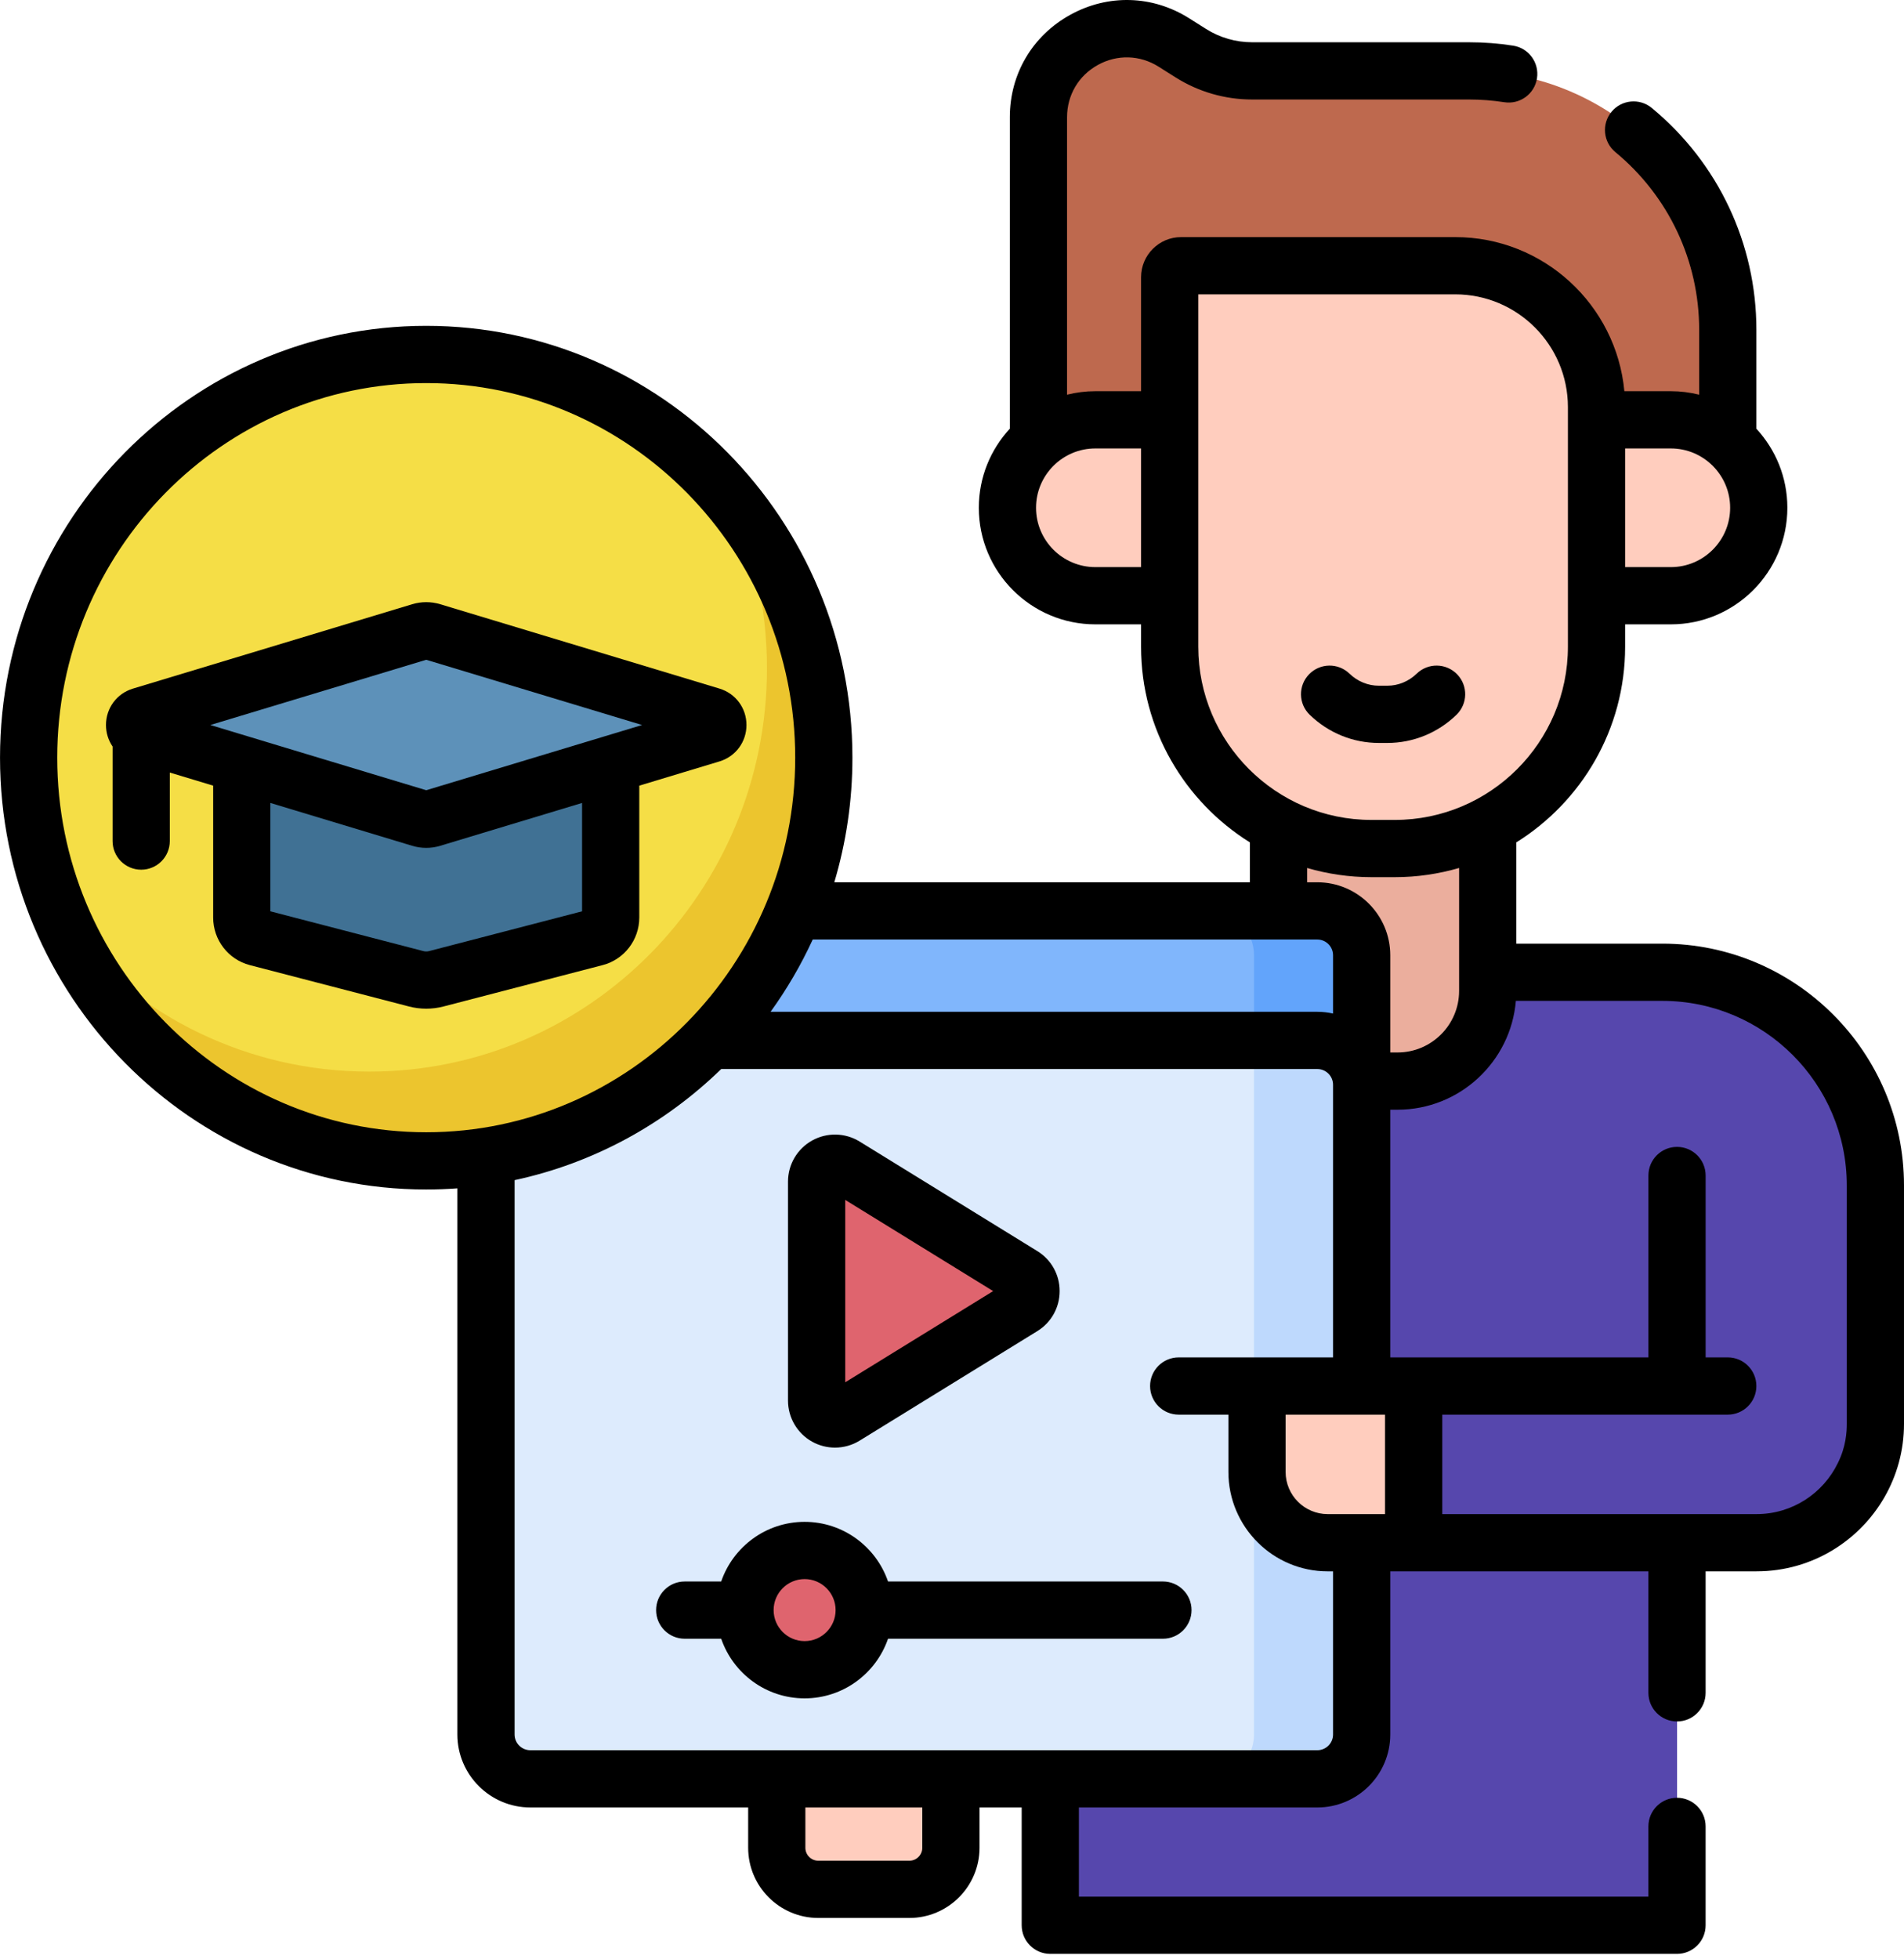 <svg width="283" height="291" viewBox="0 0 283 291" fill="none" xmlns="http://www.w3.org/2000/svg">
<path d="M247.086 144.436H172.519C163.459 144.436 156.114 151.78 156.114 160.841V286.026H249.269V229.191H261.1C270.85 229.191 278.755 221.287 278.755 211.536V176.104C278.755 158.614 264.576 144.436 247.086 144.436Z" fill="#5647AD"/>
<path d="M183.882 229.19H249.269V245.346H183.882V229.19Z" fill="#5647AD"/>
<path d="M249.269 144.519V205.908H210.12V229.191H261.1C262.319 229.191 263.509 229.067 264.658 228.832C268.469 228.052 272.069 225.982 274.723 222.765C275.623 221.676 276.394 220.476 277.013 219.19C278.129 216.874 278.754 214.278 278.754 211.535V176.103C278.754 159.348 265.74 145.641 249.269 144.519Z" fill="#5647AD"/>
<path d="M154.346 17.402V75.427H256.811V48.995C256.811 27.743 239.583 10.516 218.332 10.516H186.114C182.888 10.516 179.727 9.603 176.997 7.884L174.473 6.294C165.731 0.786 154.346 7.069 154.346 17.402Z" fill="#BE694E"/>
<path d="M190.03 99.299V147.203C190.03 154.604 196.03 160.602 203.43 160.602H207.726C215.127 160.602 221.126 154.603 221.126 147.203V99.299H190.03Z" fill="#EBAE9D"/>
<path d="M149.741 75.426C149.741 82.643 155.592 88.493 162.808 88.493H248.348C255.565 88.493 261.415 82.643 261.415 75.426C261.415 68.21 255.565 62.359 248.348 62.359H162.809C155.592 62.359 149.741 68.21 149.741 75.426Z" fill="#FFCDBE"/>
<path d="M173.854 41.167V96.075C173.854 112.632 187.277 126.055 203.835 126.055H207.322C223.879 126.055 237.302 112.632 237.302 96.075V60.466C237.302 48.868 227.9 39.466 216.302 39.466H175.554C174.615 39.466 173.854 40.227 173.854 41.167Z" fill="#FFCDBE"/>
<path d="M195.8 245.032H78.823C75.184 245.032 72.234 242.083 72.234 238.443V141.909C72.234 138.27 75.184 135.32 78.823 135.32H195.799C199.439 135.32 202.388 138.27 202.388 141.909V238.443C202.389 242.082 199.439 245.032 195.8 245.032Z" fill="#80B6FC"/>
<path d="M195.8 135.32H179.8C183.44 135.32 186.389 138.27 186.389 141.909V238.443C186.389 242.082 183.44 245.032 179.8 245.032H195.8C199.439 245.032 202.389 242.082 202.389 238.443V141.909C202.389 138.27 199.439 135.32 195.8 135.32Z" fill="#62A4FB"/>
<path d="M195.799 264.274H78.823C75.184 264.274 72.234 261.324 72.234 257.685V161.152C72.234 157.512 75.184 154.562 78.823 154.562H195.799C199.439 154.562 202.39 157.512 202.39 161.151V257.685C202.39 261.324 199.439 264.274 195.799 264.274Z" fill="#DDEBFD"/>
<path d="M202.39 161.151V257.685C202.39 261.325 199.439 264.274 195.799 264.274H179.799C183.439 264.274 186.387 261.324 186.387 257.684V154.562H195.799C199.439 154.562 202.39 157.511 202.39 161.151Z" fill="#BED9FD"/>
<path d="M121.375 175.534V208.078C121.375 210.216 123.72 211.525 125.54 210.403L151.948 194.131C153.68 193.064 153.68 190.547 151.948 189.48L125.54 173.208C123.72 172.087 121.375 173.396 121.375 175.534Z" fill="#DF646E"/>
<path d="M123.081 247.381C127.602 245.507 129.748 240.322 127.874 235.801C126 231.28 120.815 229.134 116.294 231.008C111.773 232.882 109.627 238.067 111.501 242.588C113.375 247.109 118.56 249.255 123.081 247.381Z" fill="#DF646E"/>
<path d="M210.12 229.191H197.348C191.543 229.191 186.837 224.485 186.837 218.68V205.908H210.12V229.191Z" fill="#FFCDBE"/>
<path d="M135.165 280.688H121.626C118.217 280.688 115.453 277.924 115.453 274.515V264.274H141.337V274.515C141.337 277.924 138.574 280.688 135.165 280.688Z" fill="#FFCDBE"/>
<path d="M63.347 172.459C95.986 172.459 122.446 145.639 122.446 112.554C122.446 79.47 95.986 52.649 63.347 52.649C30.707 52.649 4.248 79.47 4.248 112.554C4.248 145.639 30.707 172.459 63.347 172.459Z" fill="#F5DE46"/>
<path d="M108.358 73.738C111.972 81.491 113.997 90.155 113.997 99.299C113.997 132.383 87.537 159.204 54.898 159.204C36.868 159.204 20.728 151.017 9.888 138.115C19.35 158.413 39.73 172.459 63.348 172.459C95.987 172.459 122.446 145.639 122.446 112.554C122.446 97.745 117.141 84.193 108.358 73.738Z" fill="#ECC52E"/>
<path d="M35.93 107.7V136.301C35.93 137.696 36.862 138.915 38.196 139.261L61.851 145.404C62.833 145.659 63.862 145.659 64.844 145.404L88.498 139.261C89.832 138.915 90.764 137.696 90.764 136.301V107.7H35.93Z" fill="#407194"/>
<path d="M62.486 93.828L20.98 106.364C19.669 106.76 19.669 108.642 20.98 109.038L62.486 121.574C63.048 121.744 63.646 121.744 64.208 121.574L105.715 109.038C107.026 108.643 107.026 106.76 105.715 106.364L64.208 93.828C63.646 93.659 63.048 93.659 62.486 93.828Z" fill="#5D91B9"/>
<path d="M206.195 110.377C210.04 110.377 213.695 108.89 216.484 106.19C218.171 104.557 218.215 101.865 216.581 100.179C214.948 98.491 212.256 98.447 210.569 100.081C209.375 101.237 207.821 101.874 206.195 101.874H204.957C203.33 101.874 201.777 101.238 200.582 100.081C198.894 98.447 196.203 98.491 194.57 100.179C192.937 101.866 192.98 104.558 194.668 106.19C197.457 108.89 201.111 110.377 204.957 110.377H206.195Z" fill="black"/>
<path d="M120.704 214.179C121.762 214.77 122.936 215.064 124.108 215.064C125.38 215.064 126.651 214.717 127.772 214.027L154.179 197.757C156.258 196.476 157.499 194.253 157.499 191.811C157.499 189.369 156.258 187.146 154.179 185.865L127.772 169.594C125.62 168.268 122.911 168.211 120.704 169.443C118.496 170.675 117.125 173.011 117.125 175.54V208.081C117.126 210.61 118.496 212.946 120.704 214.179ZM125.629 178.263L147.617 191.811L125.629 205.359V178.263Z" fill="black"/>
<path d="M172.852 234.952H131.992C130.222 229.804 125.334 226.092 119.593 226.092C113.852 226.092 108.964 229.804 107.193 234.953H101.771C99.423 234.953 97.519 236.857 97.519 239.205C97.519 241.554 99.423 243.457 101.772 243.457H107.194C108.965 248.605 113.852 252.315 119.593 252.315C125.334 252.315 130.221 248.604 131.992 243.457H172.852C175.2 243.457 177.104 241.554 177.104 239.205C177.104 236.857 175.201 234.952 172.852 234.952ZM119.593 243.81C117.053 243.81 114.986 241.744 114.986 239.203C114.986 236.662 117.053 234.595 119.593 234.595C122.133 234.595 124.2 236.662 124.2 239.203C124.2 241.744 122.133 243.81 119.593 243.81Z" fill="black"/>
<path d="M282.999 205.907V176.111C282.999 156.305 266.886 140.191 247.079 140.191H225.378V125.147C235.078 119.097 241.55 108.335 241.55 96.084V92.757H248.344C257.893 92.757 265.663 84.987 265.663 75.437C265.663 70.909 263.914 66.784 261.06 63.694V49.008C261.06 36.213 255.392 24.197 245.512 16.039C243.701 14.544 241.021 14.8 239.526 16.611C238.031 18.422 238.287 21.102 240.098 22.597C248.015 29.133 252.556 38.76 252.556 49.008V58.639C251.207 58.3 249.796 58.118 248.344 58.118H241.436C240.242 45.297 229.427 35.227 216.299 35.227H175.554C172.271 35.227 169.601 37.898 169.601 41.18V58.118H162.806C161.355 58.118 159.947 58.3 158.6 58.638V17.413C158.6 14.134 160.314 11.231 163.185 9.646C166.057 8.06 169.43 8.157 172.203 9.903L174.729 11.498C178.14 13.646 182.076 14.783 186.112 14.783H218.33C220.108 14.783 221.879 14.918 223.593 15.186C225.915 15.546 228.088 13.96 228.449 11.639C228.812 9.319 227.224 7.145 224.904 6.783C222.757 6.448 220.545 6.279 218.33 6.279H186.112C183.683 6.279 181.314 5.595 179.265 4.305L176.738 2.709C171.303 -0.714 164.699 -0.904 159.075 2.201C153.452 5.305 150.095 10.992 150.095 17.414V63.689C147.237 66.779 145.486 70.907 145.486 75.438C145.486 84.988 153.255 92.757 162.805 92.757H169.6V96.085C169.6 108.337 176.074 119.1 185.777 125.149V131.075H124.007C125.755 125.211 126.699 118.997 126.699 112.563C126.699 77.189 98.281 48.409 63.352 48.409C28.422 48.409 0.003 77.189 0.003 112.563C0.003 147.938 28.421 176.717 63.351 176.717C64.909 176.717 66.453 176.657 67.983 176.544V257.685C67.983 263.662 72.848 268.525 78.828 268.525H111.203V274.516C111.203 280.263 115.879 284.94 121.626 284.94H135.165C140.912 284.94 145.589 280.263 145.589 274.516V268.525H151.858V286.026C151.858 288.374 153.762 290.278 156.111 290.278H249.261C251.61 290.278 253.514 288.374 253.514 286.026V271.337C253.514 268.988 251.61 267.085 249.261 267.085C246.913 267.085 245.009 268.988 245.009 271.337V281.774H160.363V268.525H195.796C201.776 268.525 206.641 263.662 206.641 257.685V233.445H245.01V251.495C245.01 253.843 246.914 255.747 249.263 255.747C251.611 255.747 253.515 253.843 253.515 251.495V233.445H261.094C265.247 233.445 269.132 232.284 272.445 230.269C278.768 226.422 283 219.465 283 211.539L282.999 205.907ZM257.159 75.438C257.159 80.299 253.205 84.253 248.344 84.253H241.55V66.622H248.344C253.205 66.622 257.159 70.577 257.159 75.438ZM162.806 84.253C157.945 84.253 153.991 80.298 153.991 75.438C153.991 70.577 157.945 66.622 162.806 66.622H169.601V84.253H162.806ZM178.105 96.084V88.56C178.105 88.541 178.108 88.523 178.108 88.505C178.108 88.486 178.105 88.468 178.105 88.45V62.424C178.105 62.406 178.108 62.388 178.108 62.369C178.108 62.351 178.105 62.333 178.105 62.314V43.73H216.299C225.534 43.73 233.046 51.242 233.046 60.477V96.083C233.046 110.269 221.505 121.811 207.319 121.811H203.832C189.646 121.812 178.105 110.27 178.105 96.084ZM194.282 128.95C197.316 129.833 200.518 130.315 203.832 130.315H207.319C210.635 130.315 213.839 129.832 216.874 128.949V147.209C216.874 152.255 212.769 156.359 207.724 156.359H206.641V141.914C206.641 135.937 201.776 131.075 195.796 131.075H194.282V128.95ZM202.422 224.942C202.41 224.942 202.4 224.94 202.389 224.94C202.378 224.94 202.367 224.942 202.356 224.942H197.345C193.894 224.942 191.087 222.135 191.087 218.684V210.164H205.864V224.942L202.422 224.942ZM195.795 139.579C197.086 139.579 198.137 140.627 198.137 141.915V150.578C197.382 150.412 196.6 150.317 195.795 150.317H114.535C116.95 146.968 119.053 143.374 120.799 139.579L195.795 139.579ZM8.507 112.563C8.507 81.878 33.11 56.913 63.351 56.913C93.592 56.913 118.195 81.878 118.195 112.563C118.195 143.249 93.592 168.213 63.351 168.213C33.11 168.213 8.507 143.249 8.507 112.563ZM137.085 274.516C137.085 275.575 136.224 276.436 135.165 276.436H121.627C120.568 276.436 119.707 275.575 119.707 274.516V268.525H137.085L137.085 274.516ZM198.137 257.686C198.137 258.974 197.087 260.022 195.796 260.022H78.829C77.538 260.022 76.487 258.974 76.487 257.686V175.326C88.254 172.803 98.826 166.964 107.199 158.821H195.795C197.086 158.821 198.137 159.868 198.137 161.156V201.661H175.194C172.846 201.661 170.942 203.565 170.942 205.913C170.942 208.261 172.846 210.165 175.194 210.165H182.583V218.685C182.583 226.825 189.205 233.447 197.345 233.447H198.137V257.686ZM273.172 217.344C271.005 221.835 266.405 224.941 261.094 224.941C258.582 224.941 216.856 224.942 214.368 224.942V210.165H256.805C259.154 210.165 261.057 208.261 261.057 205.912C261.057 203.564 259.154 201.66 256.805 201.66H253.516V174.64C253.516 172.291 251.612 170.387 249.264 170.387C246.915 170.387 245.012 172.291 245.012 174.64V201.66H206.64V164.863H207.723C216.957 164.863 224.552 157.736 225.31 148.694H247.079C262.196 148.694 274.495 160.993 274.495 176.111V211.538C274.496 212.694 274.386 214.924 273.172 217.344Z" fill="black"/>
<path d="M106.945 113.117C109.341 112.394 110.951 110.221 110.951 107.71C110.951 105.2 109.342 103.027 106.945 102.302L65.441 89.768C64.074 89.355 62.628 89.355 61.261 89.768L19.756 102.303C17.36 103.027 15.751 105.2 15.751 107.71C15.751 108.889 16.109 109.991 16.734 110.906V124.954C16.734 127.302 18.637 129.206 20.986 129.206C23.334 129.206 25.238 127.302 25.238 124.954V114.773L31.683 116.719V136.307C31.683 139.64 33.925 142.549 37.133 143.382L60.784 149.527C61.624 149.746 62.488 149.855 63.352 149.855C64.216 149.855 65.079 149.746 65.918 149.527L89.568 143.382C92.778 142.549 95.02 139.64 95.02 136.307V116.719L106.945 113.117ZM63.351 98.019L95.437 107.71L63.351 117.4L31.265 107.71L63.351 98.019ZM86.516 135.389L63.777 141.298C63.498 141.37 63.204 141.37 62.924 141.298L40.187 135.39V119.289L61.261 125.653C61.944 125.86 62.648 125.963 63.351 125.963C64.055 125.963 64.758 125.86 65.441 125.653L86.516 119.288V135.389Z" fill="black"/>
</svg>

